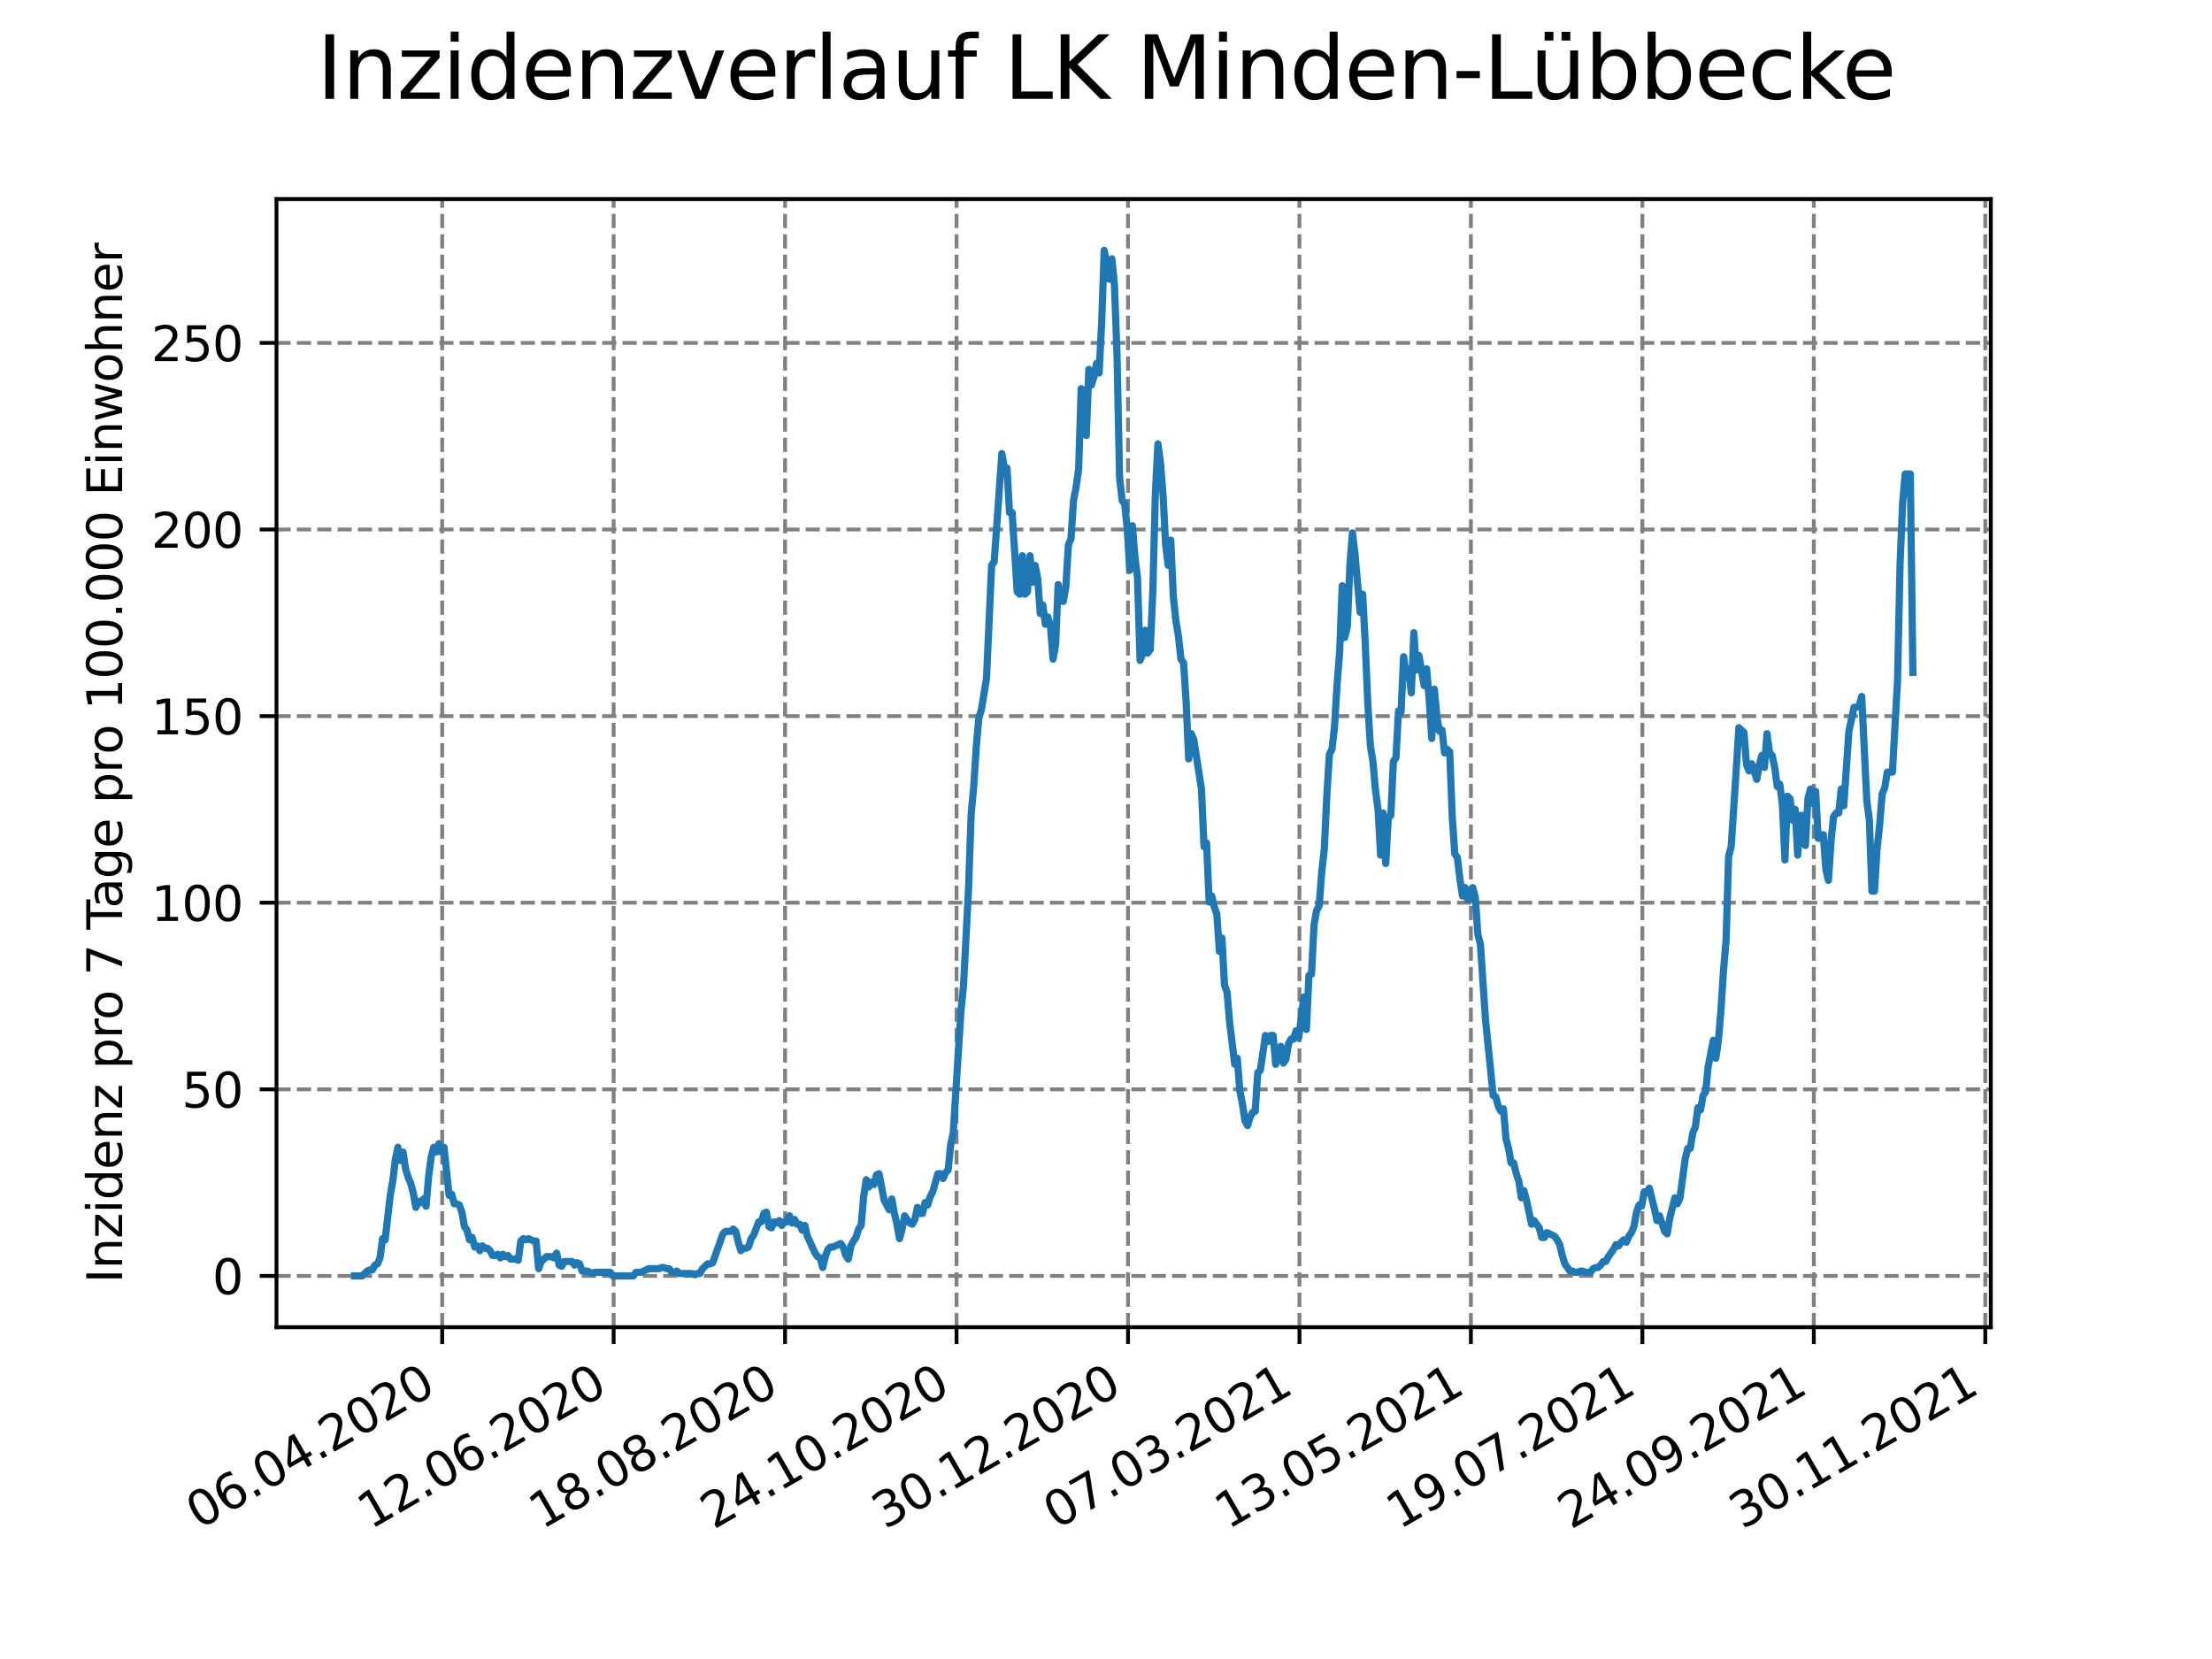 <?xml version="1.0" encoding="utf-8" standalone="no"?>
<!DOCTYPE svg PUBLIC "-//W3C//DTD SVG 1.1//EN"
  "http://www.w3.org/Graphics/SVG/1.1/DTD/svg11.dtd">
<svg height="345.6pt" version="1.1" viewBox="0 0 460.8 345.6" width="460.8pt" xmlns="http://www.w3.org/2000/svg" xmlns:xlink="http://www.w3.org/1999/xlink">
 <defs>
  <style type="text/css">*{stroke-linecap:butt;stroke-linejoin:round;}</style>
 </defs>
 <g id="figure_1">
  <g id="patch_1">
   <path d="M 0 345.6 
L 460.8 345.6 
L 460.8 0 
L 0 0 
z
" style="fill:#ffffff;"/>
  </g>
  <g id="axes_1">
   <g id="patch_2">
    <path d="M 57.6 276.48 
L 414.72 276.48 
L 414.72 41.472 
L 57.6 41.472 
z
" style="fill:#ffffff;"/>
   </g>
   <g id="matplotlib.axis_1">
    <g id="xtick_1">
     <g id="line2d_1">
      <path clip-path="url(#pca4e5ee055)" d="M 92.113 276.48 
L 92.113 41.472 
" style="fill:none;stroke:#808080;stroke-dasharray:2.96,1.28;stroke-dashoffset:0;stroke-width:0.8;"/>
     </g>
     <g id="line2d_2">
      <defs>
       <path d="M 0 0 
L 0 3.5 
" id="m2a8ed4b1fe" style="stroke:#000000;stroke-width:0.8;"/>
      </defs>
      <g>
       <use style="stroke:#000000;stroke-width:0.8;" x="92.113" xlink:href="#m2a8ed4b1fe" y="276.48"/>
      </g>
     </g>
     <g id="text_1">
      <!-- 06.04.2020 -->
      <g transform="translate(41.488 318.689)rotate(-30)scale(0.1 -0.1)">
       <defs>
        <path d="M 2034 4250 
Q 1547 4250 1301 3770 
Q 1056 3291 1056 2328 
Q 1056 1369 1301 889 
Q 1547 409 2034 409 
Q 2525 409 2770 889 
Q 3016 1369 3016 2328 
Q 3016 3291 2770 3770 
Q 2525 4250 2034 4250 
z
M 2034 4750 
Q 2819 4750 3233 4129 
Q 3647 3509 3647 2328 
Q 3647 1150 3233 529 
Q 2819 -91 2034 -91 
Q 1250 -91 836 529 
Q 422 1150 422 2328 
Q 422 3509 836 4129 
Q 1250 4750 2034 4750 
z
" id="DejaVuSans-30" transform="scale(0.016)"/>
        <path d="M 2113 2584 
Q 1688 2584 1439 2293 
Q 1191 2003 1191 1497 
Q 1191 994 1439 701 
Q 1688 409 2113 409 
Q 2538 409 2786 701 
Q 3034 994 3034 1497 
Q 3034 2003 2786 2293 
Q 2538 2584 2113 2584 
z
M 3366 4563 
L 3366 3988 
Q 3128 4100 2886 4159 
Q 2644 4219 2406 4219 
Q 1781 4219 1451 3797 
Q 1122 3375 1075 2522 
Q 1259 2794 1537 2939 
Q 1816 3084 2150 3084 
Q 2853 3084 3261 2657 
Q 3669 2231 3669 1497 
Q 3669 778 3244 343 
Q 2819 -91 2113 -91 
Q 1303 -91 875 529 
Q 447 1150 447 2328 
Q 447 3434 972 4092 
Q 1497 4750 2381 4750 
Q 2619 4750 2861 4703 
Q 3103 4656 3366 4563 
z
" id="DejaVuSans-36" transform="scale(0.016)"/>
        <path d="M 684 794 
L 1344 794 
L 1344 0 
L 684 0 
L 684 794 
z
" id="DejaVuSans-2e" transform="scale(0.016)"/>
        <path d="M 2419 4116 
L 825 1625 
L 2419 1625 
L 2419 4116 
z
M 2253 4666 
L 3047 4666 
L 3047 1625 
L 3713 1625 
L 3713 1100 
L 3047 1100 
L 3047 0 
L 2419 0 
L 2419 1100 
L 313 1100 
L 313 1709 
L 2253 4666 
z
" id="DejaVuSans-34" transform="scale(0.016)"/>
        <path d="M 1228 531 
L 3431 531 
L 3431 0 
L 469 0 
L 469 531 
Q 828 903 1448 1529 
Q 2069 2156 2228 2338 
Q 2531 2678 2651 2914 
Q 2772 3150 2772 3378 
Q 2772 3750 2511 3984 
Q 2250 4219 1831 4219 
Q 1534 4219 1204 4116 
Q 875 4013 500 3803 
L 500 4441 
Q 881 4594 1212 4672 
Q 1544 4750 1819 4750 
Q 2544 4750 2975 4387 
Q 3406 4025 3406 3419 
Q 3406 3131 3298 2873 
Q 3191 2616 2906 2266 
Q 2828 2175 2409 1742 
Q 1991 1309 1228 531 
z
" id="DejaVuSans-32" transform="scale(0.016)"/>
       </defs>
       <use xlink:href="#DejaVuSans-30"/>
       <use x="63.623" xlink:href="#DejaVuSans-36"/>
       <use x="127.246" xlink:href="#DejaVuSans-2e"/>
       <use x="159.033" xlink:href="#DejaVuSans-30"/>
       <use x="222.656" xlink:href="#DejaVuSans-34"/>
       <use x="286.279" xlink:href="#DejaVuSans-2e"/>
       <use x="318.066" xlink:href="#DejaVuSans-32"/>
       <use x="381.689" xlink:href="#DejaVuSans-30"/>
       <use x="445.312" xlink:href="#DejaVuSans-32"/>
       <use x="508.936" xlink:href="#DejaVuSans-30"/>
      </g>
     </g>
    </g>
    <g id="xtick_2">
     <g id="line2d_3">
      <path clip-path="url(#pca4e5ee055)" d="M 127.831 276.48 
L 127.831 41.472 
" style="fill:none;stroke:#808080;stroke-dasharray:2.96,1.28;stroke-dashoffset:0;stroke-width:0.8;"/>
     </g>
     <g id="line2d_4">
      <g>
       <use style="stroke:#000000;stroke-width:0.8;" x="127.831" xlink:href="#m2a8ed4b1fe" y="276.48"/>
      </g>
     </g>
     <g id="text_2">
      <!-- 12.06.2020 -->
      <g transform="translate(77.206 318.689)rotate(-30)scale(0.1 -0.1)">
       <defs>
        <path d="M 794 531 
L 1825 531 
L 1825 4091 
L 703 3866 
L 703 4441 
L 1819 4666 
L 2450 4666 
L 2450 531 
L 3481 531 
L 3481 0 
L 794 0 
L 794 531 
z
" id="DejaVuSans-31" transform="scale(0.016)"/>
       </defs>
       <use xlink:href="#DejaVuSans-31"/>
       <use x="63.623" xlink:href="#DejaVuSans-32"/>
       <use x="127.246" xlink:href="#DejaVuSans-2e"/>
       <use x="159.033" xlink:href="#DejaVuSans-30"/>
       <use x="222.656" xlink:href="#DejaVuSans-36"/>
       <use x="286.279" xlink:href="#DejaVuSans-2e"/>
       <use x="318.066" xlink:href="#DejaVuSans-32"/>
       <use x="381.689" xlink:href="#DejaVuSans-30"/>
       <use x="445.312" xlink:href="#DejaVuSans-32"/>
       <use x="508.936" xlink:href="#DejaVuSans-30"/>
      </g>
     </g>
    </g>
    <g id="xtick_3">
     <g id="line2d_5">
      <path clip-path="url(#pca4e5ee055)" d="M 163.548 276.48 
L 163.548 41.472 
" style="fill:none;stroke:#808080;stroke-dasharray:2.96,1.28;stroke-dashoffset:0;stroke-width:0.8;"/>
     </g>
     <g id="line2d_6">
      <g>
       <use style="stroke:#000000;stroke-width:0.8;" x="163.548" xlink:href="#m2a8ed4b1fe" y="276.48"/>
      </g>
     </g>
     <g id="text_3">
      <!-- 18.08.2020 -->
      <g transform="translate(112.923 318.689)rotate(-30)scale(0.1 -0.1)">
       <defs>
        <path d="M 2034 2216 
Q 1584 2216 1326 1975 
Q 1069 1734 1069 1313 
Q 1069 891 1326 650 
Q 1584 409 2034 409 
Q 2484 409 2743 651 
Q 3003 894 3003 1313 
Q 3003 1734 2745 1975 
Q 2488 2216 2034 2216 
z
M 1403 2484 
Q 997 2584 770 2862 
Q 544 3141 544 3541 
Q 544 4100 942 4425 
Q 1341 4750 2034 4750 
Q 2731 4750 3128 4425 
Q 3525 4100 3525 3541 
Q 3525 3141 3298 2862 
Q 3072 2584 2669 2484 
Q 3125 2378 3379 2068 
Q 3634 1759 3634 1313 
Q 3634 634 3220 271 
Q 2806 -91 2034 -91 
Q 1263 -91 848 271 
Q 434 634 434 1313 
Q 434 1759 690 2068 
Q 947 2378 1403 2484 
z
M 1172 3481 
Q 1172 3119 1398 2916 
Q 1625 2713 2034 2713 
Q 2441 2713 2670 2916 
Q 2900 3119 2900 3481 
Q 2900 3844 2670 4047 
Q 2441 4250 2034 4250 
Q 1625 4250 1398 4047 
Q 1172 3844 1172 3481 
z
" id="DejaVuSans-38" transform="scale(0.016)"/>
       </defs>
       <use xlink:href="#DejaVuSans-31"/>
       <use x="63.623" xlink:href="#DejaVuSans-38"/>
       <use x="127.246" xlink:href="#DejaVuSans-2e"/>
       <use x="159.033" xlink:href="#DejaVuSans-30"/>
       <use x="222.656" xlink:href="#DejaVuSans-38"/>
       <use x="286.279" xlink:href="#DejaVuSans-2e"/>
       <use x="318.066" xlink:href="#DejaVuSans-32"/>
       <use x="381.689" xlink:href="#DejaVuSans-30"/>
       <use x="445.312" xlink:href="#DejaVuSans-32"/>
       <use x="508.936" xlink:href="#DejaVuSans-30"/>
      </g>
     </g>
    </g>
    <g id="xtick_4">
     <g id="line2d_7">
      <path clip-path="url(#pca4e5ee055)" d="M 199.265 276.48 
L 199.265 41.472 
" style="fill:none;stroke:#808080;stroke-dasharray:2.96,1.28;stroke-dashoffset:0;stroke-width:0.8;"/>
     </g>
     <g id="line2d_8">
      <g>
       <use style="stroke:#000000;stroke-width:0.8;" x="199.265" xlink:href="#m2a8ed4b1fe" y="276.48"/>
      </g>
     </g>
     <g id="text_4">
      <!-- 24.10.2020 -->
      <g transform="translate(148.64 318.689)rotate(-30)scale(0.1 -0.1)">
       <use xlink:href="#DejaVuSans-32"/>
       <use x="63.623" xlink:href="#DejaVuSans-34"/>
       <use x="127.246" xlink:href="#DejaVuSans-2e"/>
       <use x="159.033" xlink:href="#DejaVuSans-31"/>
       <use x="222.656" xlink:href="#DejaVuSans-30"/>
       <use x="286.279" xlink:href="#DejaVuSans-2e"/>
       <use x="318.066" xlink:href="#DejaVuSans-32"/>
       <use x="381.689" xlink:href="#DejaVuSans-30"/>
       <use x="445.312" xlink:href="#DejaVuSans-32"/>
       <use x="508.936" xlink:href="#DejaVuSans-30"/>
      </g>
     </g>
    </g>
    <g id="xtick_5">
     <g id="line2d_9">
      <path clip-path="url(#pca4e5ee055)" d="M 234.983 276.48 
L 234.983 41.472 
" style="fill:none;stroke:#808080;stroke-dasharray:2.96,1.28;stroke-dashoffset:0;stroke-width:0.8;"/>
     </g>
     <g id="line2d_10">
      <g>
       <use style="stroke:#000000;stroke-width:0.8;" x="234.983" xlink:href="#m2a8ed4b1fe" y="276.48"/>
      </g>
     </g>
     <g id="text_5">
      <!-- 30.12.2020 -->
      <g transform="translate(184.358 318.689)rotate(-30)scale(0.1 -0.1)">
       <defs>
        <path d="M 2597 2516 
Q 3050 2419 3304 2112 
Q 3559 1806 3559 1356 
Q 3559 666 3084 287 
Q 2609 -91 1734 -91 
Q 1441 -91 1130 -33 
Q 819 25 488 141 
L 488 750 
Q 750 597 1062 519 
Q 1375 441 1716 441 
Q 2309 441 2620 675 
Q 2931 909 2931 1356 
Q 2931 1769 2642 2001 
Q 2353 2234 1838 2234 
L 1294 2234 
L 1294 2753 
L 1863 2753 
Q 2328 2753 2575 2939 
Q 2822 3125 2822 3475 
Q 2822 3834 2567 4026 
Q 2313 4219 1838 4219 
Q 1578 4219 1281 4162 
Q 984 4106 628 3988 
L 628 4550 
Q 988 4650 1302 4700 
Q 1616 4750 1894 4750 
Q 2613 4750 3031 4423 
Q 3450 4097 3450 3541 
Q 3450 3153 3228 2886 
Q 3006 2619 2597 2516 
z
" id="DejaVuSans-33" transform="scale(0.016)"/>
       </defs>
       <use xlink:href="#DejaVuSans-33"/>
       <use x="63.623" xlink:href="#DejaVuSans-30"/>
       <use x="127.246" xlink:href="#DejaVuSans-2e"/>
       <use x="159.033" xlink:href="#DejaVuSans-31"/>
       <use x="222.656" xlink:href="#DejaVuSans-32"/>
       <use x="286.279" xlink:href="#DejaVuSans-2e"/>
       <use x="318.066" xlink:href="#DejaVuSans-32"/>
       <use x="381.689" xlink:href="#DejaVuSans-30"/>
       <use x="445.312" xlink:href="#DejaVuSans-32"/>
       <use x="508.936" xlink:href="#DejaVuSans-30"/>
      </g>
     </g>
    </g>
    <g id="xtick_6">
     <g id="line2d_11">
      <path clip-path="url(#pca4e5ee055)" d="M 270.7 276.48 
L 270.7 41.472 
" style="fill:none;stroke:#808080;stroke-dasharray:2.96,1.28;stroke-dashoffset:0;stroke-width:0.8;"/>
     </g>
     <g id="line2d_12">
      <g>
       <use style="stroke:#000000;stroke-width:0.8;" x="270.7" xlink:href="#m2a8ed4b1fe" y="276.48"/>
      </g>
     </g>
     <g id="text_6">
      <!-- 07.03.2021 -->
      <g transform="translate(220.075 318.689)rotate(-30)scale(0.1 -0.1)">
       <defs>
        <path d="M 525 4666 
L 3525 4666 
L 3525 4397 
L 1831 0 
L 1172 0 
L 2766 4134 
L 525 4134 
L 525 4666 
z
" id="DejaVuSans-37" transform="scale(0.016)"/>
       </defs>
       <use xlink:href="#DejaVuSans-30"/>
       <use x="63.623" xlink:href="#DejaVuSans-37"/>
       <use x="127.246" xlink:href="#DejaVuSans-2e"/>
       <use x="159.033" xlink:href="#DejaVuSans-30"/>
       <use x="222.656" xlink:href="#DejaVuSans-33"/>
       <use x="286.279" xlink:href="#DejaVuSans-2e"/>
       <use x="318.066" xlink:href="#DejaVuSans-32"/>
       <use x="381.689" xlink:href="#DejaVuSans-30"/>
       <use x="445.312" xlink:href="#DejaVuSans-32"/>
       <use x="508.936" xlink:href="#DejaVuSans-31"/>
      </g>
     </g>
    </g>
    <g id="xtick_7">
     <g id="line2d_13">
      <path clip-path="url(#pca4e5ee055)" d="M 306.417 276.48 
L 306.417 41.472 
" style="fill:none;stroke:#808080;stroke-dasharray:2.96,1.28;stroke-dashoffset:0;stroke-width:0.8;"/>
     </g>
     <g id="line2d_14">
      <g>
       <use style="stroke:#000000;stroke-width:0.8;" x="306.417" xlink:href="#m2a8ed4b1fe" y="276.48"/>
      </g>
     </g>
     <g id="text_7">
      <!-- 13.05.2021 -->
      <g transform="translate(255.792 318.689)rotate(-30)scale(0.1 -0.1)">
       <defs>
        <path d="M 691 4666 
L 3169 4666 
L 3169 4134 
L 1269 4134 
L 1269 2991 
Q 1406 3038 1543 3061 
Q 1681 3084 1819 3084 
Q 2600 3084 3056 2656 
Q 3513 2228 3513 1497 
Q 3513 744 3044 326 
Q 2575 -91 1722 -91 
Q 1428 -91 1123 -41 
Q 819 9 494 109 
L 494 744 
Q 775 591 1075 516 
Q 1375 441 1709 441 
Q 2250 441 2565 725 
Q 2881 1009 2881 1497 
Q 2881 1984 2565 2268 
Q 2250 2553 1709 2553 
Q 1456 2553 1204 2497 
Q 953 2441 691 2322 
L 691 4666 
z
" id="DejaVuSans-35" transform="scale(0.016)"/>
       </defs>
       <use xlink:href="#DejaVuSans-31"/>
       <use x="63.623" xlink:href="#DejaVuSans-33"/>
       <use x="127.246" xlink:href="#DejaVuSans-2e"/>
       <use x="159.033" xlink:href="#DejaVuSans-30"/>
       <use x="222.656" xlink:href="#DejaVuSans-35"/>
       <use x="286.279" xlink:href="#DejaVuSans-2e"/>
       <use x="318.066" xlink:href="#DejaVuSans-32"/>
       <use x="381.689" xlink:href="#DejaVuSans-30"/>
       <use x="445.312" xlink:href="#DejaVuSans-32"/>
       <use x="508.936" xlink:href="#DejaVuSans-31"/>
      </g>
     </g>
    </g>
    <g id="xtick_8">
     <g id="line2d_15">
      <path clip-path="url(#pca4e5ee055)" d="M 342.135 276.48 
L 342.135 41.472 
" style="fill:none;stroke:#808080;stroke-dasharray:2.96,1.28;stroke-dashoffset:0;stroke-width:0.8;"/>
     </g>
     <g id="line2d_16">
      <g>
       <use style="stroke:#000000;stroke-width:0.8;" x="342.135" xlink:href="#m2a8ed4b1fe" y="276.48"/>
      </g>
     </g>
     <g id="text_8">
      <!-- 19.07.2021 -->
      <g transform="translate(291.51 318.689)rotate(-30)scale(0.1 -0.1)">
       <defs>
        <path d="M 703 97 
L 703 672 
Q 941 559 1184 500 
Q 1428 441 1663 441 
Q 2288 441 2617 861 
Q 2947 1281 2994 2138 
Q 2813 1869 2534 1725 
Q 2256 1581 1919 1581 
Q 1219 1581 811 2004 
Q 403 2428 403 3163 
Q 403 3881 828 4315 
Q 1253 4750 1959 4750 
Q 2769 4750 3195 4129 
Q 3622 3509 3622 2328 
Q 3622 1225 3098 567 
Q 2575 -91 1691 -91 
Q 1453 -91 1209 -44 
Q 966 3 703 97 
z
M 1959 2075 
Q 2384 2075 2632 2365 
Q 2881 2656 2881 3163 
Q 2881 3666 2632 3958 
Q 2384 4250 1959 4250 
Q 1534 4250 1286 3958 
Q 1038 3666 1038 3163 
Q 1038 2656 1286 2365 
Q 1534 2075 1959 2075 
z
" id="DejaVuSans-39" transform="scale(0.016)"/>
       </defs>
       <use xlink:href="#DejaVuSans-31"/>
       <use x="63.623" xlink:href="#DejaVuSans-39"/>
       <use x="127.246" xlink:href="#DejaVuSans-2e"/>
       <use x="159.033" xlink:href="#DejaVuSans-30"/>
       <use x="222.656" xlink:href="#DejaVuSans-37"/>
       <use x="286.279" xlink:href="#DejaVuSans-2e"/>
       <use x="318.066" xlink:href="#DejaVuSans-32"/>
       <use x="381.689" xlink:href="#DejaVuSans-30"/>
       <use x="445.312" xlink:href="#DejaVuSans-32"/>
       <use x="508.936" xlink:href="#DejaVuSans-31"/>
      </g>
     </g>
    </g>
    <g id="xtick_9">
     <g id="line2d_17">
      <path clip-path="url(#pca4e5ee055)" d="M 377.852 276.48 
L 377.852 41.472 
" style="fill:none;stroke:#808080;stroke-dasharray:2.96,1.28;stroke-dashoffset:0;stroke-width:0.8;"/>
     </g>
     <g id="line2d_18">
      <g>
       <use style="stroke:#000000;stroke-width:0.8;" x="377.852" xlink:href="#m2a8ed4b1fe" y="276.48"/>
      </g>
     </g>
     <g id="text_9">
      <!-- 24.09.2021 -->
      <g transform="translate(327.227 318.689)rotate(-30)scale(0.1 -0.1)">
       <use xlink:href="#DejaVuSans-32"/>
       <use x="63.623" xlink:href="#DejaVuSans-34"/>
       <use x="127.246" xlink:href="#DejaVuSans-2e"/>
       <use x="159.033" xlink:href="#DejaVuSans-30"/>
       <use x="222.656" xlink:href="#DejaVuSans-39"/>
       <use x="286.279" xlink:href="#DejaVuSans-2e"/>
       <use x="318.066" xlink:href="#DejaVuSans-32"/>
       <use x="381.689" xlink:href="#DejaVuSans-30"/>
       <use x="445.312" xlink:href="#DejaVuSans-32"/>
       <use x="508.936" xlink:href="#DejaVuSans-31"/>
      </g>
     </g>
    </g>
    <g id="xtick_10">
     <g id="line2d_19">
      <path clip-path="url(#pca4e5ee055)" d="M 413.569 276.48 
L 413.569 41.472 
" style="fill:none;stroke:#808080;stroke-dasharray:2.96,1.28;stroke-dashoffset:0;stroke-width:0.8;"/>
     </g>
     <g id="line2d_20">
      <g>
       <use style="stroke:#000000;stroke-width:0.8;" x="413.569" xlink:href="#m2a8ed4b1fe" y="276.48"/>
      </g>
     </g>
     <g id="text_10">
      <!-- 30.11.2021 -->
      <g transform="translate(362.944 318.689)rotate(-30)scale(0.1 -0.1)">
       <use xlink:href="#DejaVuSans-33"/>
       <use x="63.623" xlink:href="#DejaVuSans-30"/>
       <use x="127.246" xlink:href="#DejaVuSans-2e"/>
       <use x="159.033" xlink:href="#DejaVuSans-31"/>
       <use x="222.656" xlink:href="#DejaVuSans-31"/>
       <use x="286.279" xlink:href="#DejaVuSans-2e"/>
       <use x="318.066" xlink:href="#DejaVuSans-32"/>
       <use x="381.689" xlink:href="#DejaVuSans-30"/>
       <use x="445.312" xlink:href="#DejaVuSans-32"/>
       <use x="508.936" xlink:href="#DejaVuSans-31"/>
      </g>
     </g>
    </g>
   </g>
   <g id="matplotlib.axis_2">
    <g id="ytick_1">
     <g id="line2d_21">
      <path clip-path="url(#pca4e5ee055)" d="M 57.6 265.798 
L 414.72 265.798 
" style="fill:none;stroke:#808080;stroke-dasharray:2.96,1.28;stroke-dashoffset:0;stroke-width:0.8;"/>
     </g>
     <g id="line2d_22">
      <defs>
       <path d="M 0 0 
L -3.5 0 
" id="m16ac1852b6" style="stroke:#000000;stroke-width:0.8;"/>
      </defs>
      <g>
       <use style="stroke:#000000;stroke-width:0.8;" x="57.6" xlink:href="#m16ac1852b6" y="265.798"/>
      </g>
     </g>
     <g id="text_11">
      <!-- 0 -->
      <g transform="translate(44.237 269.597)scale(0.1 -0.1)">
       <use xlink:href="#DejaVuSans-30"/>
      </g>
     </g>
    </g>
    <g id="ytick_2">
     <g id="line2d_23">
      <path clip-path="url(#pca4e5ee055)" d="M 57.6 226.925 
L 414.72 226.925 
" style="fill:none;stroke:#808080;stroke-dasharray:2.96,1.28;stroke-dashoffset:0;stroke-width:0.8;"/>
     </g>
     <g id="line2d_24">
      <g>
       <use style="stroke:#000000;stroke-width:0.8;" x="57.6" xlink:href="#m16ac1852b6" y="226.925"/>
      </g>
     </g>
     <g id="text_12">
      <!-- 50 -->
      <g transform="translate(37.875 230.724)scale(0.1 -0.1)">
       <use xlink:href="#DejaVuSans-35"/>
       <use x="63.623" xlink:href="#DejaVuSans-30"/>
      </g>
     </g>
    </g>
    <g id="ytick_3">
     <g id="line2d_25">
      <path clip-path="url(#pca4e5ee055)" d="M 57.6 188.052 
L 414.72 188.052 
" style="fill:none;stroke:#808080;stroke-dasharray:2.96,1.28;stroke-dashoffset:0;stroke-width:0.8;"/>
     </g>
     <g id="line2d_26">
      <g>
       <use style="stroke:#000000;stroke-width:0.8;" x="57.6" xlink:href="#m16ac1852b6" y="188.052"/>
      </g>
     </g>
     <g id="text_13">
      <!-- 100 -->
      <g transform="translate(31.512 191.852)scale(0.1 -0.1)">
       <use xlink:href="#DejaVuSans-31"/>
       <use x="63.623" xlink:href="#DejaVuSans-30"/>
       <use x="127.246" xlink:href="#DejaVuSans-30"/>
      </g>
     </g>
    </g>
    <g id="ytick_4">
     <g id="line2d_27">
      <path clip-path="url(#pca4e5ee055)" d="M 57.6 149.18 
L 414.72 149.18 
" style="fill:none;stroke:#808080;stroke-dasharray:2.96,1.28;stroke-dashoffset:0;stroke-width:0.8;"/>
     </g>
     <g id="line2d_28">
      <g>
       <use style="stroke:#000000;stroke-width:0.8;" x="57.6" xlink:href="#m16ac1852b6" y="149.18"/>
      </g>
     </g>
     <g id="text_14">
      <!-- 150 -->
      <g transform="translate(31.512 152.979)scale(0.1 -0.1)">
       <use xlink:href="#DejaVuSans-31"/>
       <use x="63.623" xlink:href="#DejaVuSans-35"/>
       <use x="127.246" xlink:href="#DejaVuSans-30"/>
      </g>
     </g>
    </g>
    <g id="ytick_5">
     <g id="line2d_29">
      <path clip-path="url(#pca4e5ee055)" d="M 57.6 110.307 
L 414.72 110.307 
" style="fill:none;stroke:#808080;stroke-dasharray:2.96,1.28;stroke-dashoffset:0;stroke-width:0.8;"/>
     </g>
     <g id="line2d_30">
      <g>
       <use style="stroke:#000000;stroke-width:0.8;" x="57.6" xlink:href="#m16ac1852b6" y="110.307"/>
      </g>
     </g>
     <g id="text_15">
      <!-- 200 -->
      <g transform="translate(31.512 114.106)scale(0.1 -0.1)">
       <use xlink:href="#DejaVuSans-32"/>
       <use x="63.623" xlink:href="#DejaVuSans-30"/>
       <use x="127.246" xlink:href="#DejaVuSans-30"/>
      </g>
     </g>
    </g>
    <g id="ytick_6">
     <g id="line2d_31">
      <path clip-path="url(#pca4e5ee055)" d="M 57.6 71.434 
L 414.72 71.434 
" style="fill:none;stroke:#808080;stroke-dasharray:2.96,1.28;stroke-dashoffset:0;stroke-width:0.8;"/>
     </g>
     <g id="line2d_32">
      <g>
       <use style="stroke:#000000;stroke-width:0.8;" x="57.6" xlink:href="#m16ac1852b6" y="71.434"/>
      </g>
     </g>
     <g id="text_16">
      <!-- 250 -->
      <g transform="translate(31.512 75.233)scale(0.1 -0.1)">
       <use xlink:href="#DejaVuSans-32"/>
       <use x="63.623" xlink:href="#DejaVuSans-35"/>
       <use x="127.246" xlink:href="#DejaVuSans-30"/>
      </g>
     </g>
    </g>
    <g id="text_17">
     <!-- Inzidenz pro 7 Tage pro 100.000 Einwohner -->
     <g transform="translate(25.433 267.301)rotate(-90)scale(0.1 -0.1)">
      <defs>
       <path d="M 628 4666 
L 1259 4666 
L 1259 0 
L 628 0 
L 628 4666 
z
" id="DejaVuSans-49" transform="scale(0.016)"/>
       <path d="M 3513 2113 
L 3513 0 
L 2938 0 
L 2938 2094 
Q 2938 2591 2744 2837 
Q 2550 3084 2163 3084 
Q 1697 3084 1428 2787 
Q 1159 2491 1159 1978 
L 1159 0 
L 581 0 
L 581 3500 
L 1159 3500 
L 1159 2956 
Q 1366 3272 1645 3428 
Q 1925 3584 2291 3584 
Q 2894 3584 3203 3211 
Q 3513 2838 3513 2113 
z
" id="DejaVuSans-6e" transform="scale(0.016)"/>
       <path d="M 353 3500 
L 3084 3500 
L 3084 2975 
L 922 459 
L 3084 459 
L 3084 0 
L 275 0 
L 275 525 
L 2438 3041 
L 353 3041 
L 353 3500 
z
" id="DejaVuSans-7a" transform="scale(0.016)"/>
       <path d="M 603 3500 
L 1178 3500 
L 1178 0 
L 603 0 
L 603 3500 
z
M 603 4863 
L 1178 4863 
L 1178 4134 
L 603 4134 
L 603 4863 
z
" id="DejaVuSans-69" transform="scale(0.016)"/>
       <path d="M 2906 2969 
L 2906 4863 
L 3481 4863 
L 3481 0 
L 2906 0 
L 2906 525 
Q 2725 213 2448 61 
Q 2172 -91 1784 -91 
Q 1150 -91 751 415 
Q 353 922 353 1747 
Q 353 2572 751 3078 
Q 1150 3584 1784 3584 
Q 2172 3584 2448 3432 
Q 2725 3281 2906 2969 
z
M 947 1747 
Q 947 1113 1208 752 
Q 1469 391 1925 391 
Q 2381 391 2643 752 
Q 2906 1113 2906 1747 
Q 2906 2381 2643 2742 
Q 2381 3103 1925 3103 
Q 1469 3103 1208 2742 
Q 947 2381 947 1747 
z
" id="DejaVuSans-64" transform="scale(0.016)"/>
       <path d="M 3597 1894 
L 3597 1613 
L 953 1613 
Q 991 1019 1311 708 
Q 1631 397 2203 397 
Q 2534 397 2845 478 
Q 3156 559 3463 722 
L 3463 178 
Q 3153 47 2828 -22 
Q 2503 -91 2169 -91 
Q 1331 -91 842 396 
Q 353 884 353 1716 
Q 353 2575 817 3079 
Q 1281 3584 2069 3584 
Q 2775 3584 3186 3129 
Q 3597 2675 3597 1894 
z
M 3022 2063 
Q 3016 2534 2758 2815 
Q 2500 3097 2075 3097 
Q 1594 3097 1305 2825 
Q 1016 2553 972 2059 
L 3022 2063 
z
" id="DejaVuSans-65" transform="scale(0.016)"/>
       <path id="DejaVuSans-20" transform="scale(0.016)"/>
       <path d="M 1159 525 
L 1159 -1331 
L 581 -1331 
L 581 3500 
L 1159 3500 
L 1159 2969 
Q 1341 3281 1617 3432 
Q 1894 3584 2278 3584 
Q 2916 3584 3314 3078 
Q 3713 2572 3713 1747 
Q 3713 922 3314 415 
Q 2916 -91 2278 -91 
Q 1894 -91 1617 61 
Q 1341 213 1159 525 
z
M 3116 1747 
Q 3116 2381 2855 2742 
Q 2594 3103 2138 3103 
Q 1681 3103 1420 2742 
Q 1159 2381 1159 1747 
Q 1159 1113 1420 752 
Q 1681 391 2138 391 
Q 2594 391 2855 752 
Q 3116 1113 3116 1747 
z
" id="DejaVuSans-70" transform="scale(0.016)"/>
       <path d="M 2631 2963 
Q 2534 3019 2420 3045 
Q 2306 3072 2169 3072 
Q 1681 3072 1420 2755 
Q 1159 2438 1159 1844 
L 1159 0 
L 581 0 
L 581 3500 
L 1159 3500 
L 1159 2956 
Q 1341 3275 1631 3429 
Q 1922 3584 2338 3584 
Q 2397 3584 2469 3576 
Q 2541 3569 2628 3553 
L 2631 2963 
z
" id="DejaVuSans-72" transform="scale(0.016)"/>
       <path d="M 1959 3097 
Q 1497 3097 1228 2736 
Q 959 2375 959 1747 
Q 959 1119 1226 758 
Q 1494 397 1959 397 
Q 2419 397 2687 759 
Q 2956 1122 2956 1747 
Q 2956 2369 2687 2733 
Q 2419 3097 1959 3097 
z
M 1959 3584 
Q 2709 3584 3137 3096 
Q 3566 2609 3566 1747 
Q 3566 888 3137 398 
Q 2709 -91 1959 -91 
Q 1206 -91 779 398 
Q 353 888 353 1747 
Q 353 2609 779 3096 
Q 1206 3584 1959 3584 
z
" id="DejaVuSans-6f" transform="scale(0.016)"/>
       <path d="M -19 4666 
L 3928 4666 
L 3928 4134 
L 2272 4134 
L 2272 0 
L 1638 0 
L 1638 4134 
L -19 4134 
L -19 4666 
z
" id="DejaVuSans-54" transform="scale(0.016)"/>
       <path d="M 2194 1759 
Q 1497 1759 1228 1600 
Q 959 1441 959 1056 
Q 959 750 1161 570 
Q 1363 391 1709 391 
Q 2188 391 2477 730 
Q 2766 1069 2766 1631 
L 2766 1759 
L 2194 1759 
z
M 3341 1997 
L 3341 0 
L 2766 0 
L 2766 531 
Q 2569 213 2275 61 
Q 1981 -91 1556 -91 
Q 1019 -91 701 211 
Q 384 513 384 1019 
Q 384 1609 779 1909 
Q 1175 2209 1959 2209 
L 2766 2209 
L 2766 2266 
Q 2766 2663 2505 2880 
Q 2244 3097 1772 3097 
Q 1472 3097 1187 3025 
Q 903 2953 641 2809 
L 641 3341 
Q 956 3463 1253 3523 
Q 1550 3584 1831 3584 
Q 2591 3584 2966 3190 
Q 3341 2797 3341 1997 
z
" id="DejaVuSans-61" transform="scale(0.016)"/>
       <path d="M 2906 1791 
Q 2906 2416 2648 2759 
Q 2391 3103 1925 3103 
Q 1463 3103 1205 2759 
Q 947 2416 947 1791 
Q 947 1169 1205 825 
Q 1463 481 1925 481 
Q 2391 481 2648 825 
Q 2906 1169 2906 1791 
z
M 3481 434 
Q 3481 -459 3084 -895 
Q 2688 -1331 1869 -1331 
Q 1566 -1331 1297 -1286 
Q 1028 -1241 775 -1147 
L 775 -588 
Q 1028 -725 1275 -790 
Q 1522 -856 1778 -856 
Q 2344 -856 2625 -561 
Q 2906 -266 2906 331 
L 2906 616 
Q 2728 306 2450 153 
Q 2172 0 1784 0 
Q 1141 0 747 490 
Q 353 981 353 1791 
Q 353 2603 747 3093 
Q 1141 3584 1784 3584 
Q 2172 3584 2450 3431 
Q 2728 3278 2906 2969 
L 2906 3500 
L 3481 3500 
L 3481 434 
z
" id="DejaVuSans-67" transform="scale(0.016)"/>
       <path d="M 628 4666 
L 3578 4666 
L 3578 4134 
L 1259 4134 
L 1259 2753 
L 3481 2753 
L 3481 2222 
L 1259 2222 
L 1259 531 
L 3634 531 
L 3634 0 
L 628 0 
L 628 4666 
z
" id="DejaVuSans-45" transform="scale(0.016)"/>
       <path d="M 269 3500 
L 844 3500 
L 1563 769 
L 2278 3500 
L 2956 3500 
L 3675 769 
L 4391 3500 
L 4966 3500 
L 4050 0 
L 3372 0 
L 2619 2869 
L 1863 0 
L 1184 0 
L 269 3500 
z
" id="DejaVuSans-77" transform="scale(0.016)"/>
       <path d="M 3513 2113 
L 3513 0 
L 2938 0 
L 2938 2094 
Q 2938 2591 2744 2837 
Q 2550 3084 2163 3084 
Q 1697 3084 1428 2787 
Q 1159 2491 1159 1978 
L 1159 0 
L 581 0 
L 581 4863 
L 1159 4863 
L 1159 2956 
Q 1366 3272 1645 3428 
Q 1925 3584 2291 3584 
Q 2894 3584 3203 3211 
Q 3513 2838 3513 2113 
z
" id="DejaVuSans-68" transform="scale(0.016)"/>
      </defs>
      <use xlink:href="#DejaVuSans-49"/>
      <use x="29.492" xlink:href="#DejaVuSans-6e"/>
      <use x="92.871" xlink:href="#DejaVuSans-7a"/>
      <use x="145.361" xlink:href="#DejaVuSans-69"/>
      <use x="173.145" xlink:href="#DejaVuSans-64"/>
      <use x="236.621" xlink:href="#DejaVuSans-65"/>
      <use x="298.145" xlink:href="#DejaVuSans-6e"/>
      <use x="361.523" xlink:href="#DejaVuSans-7a"/>
      <use x="414.014" xlink:href="#DejaVuSans-20"/>
      <use x="445.801" xlink:href="#DejaVuSans-70"/>
      <use x="509.277" xlink:href="#DejaVuSans-72"/>
      <use x="548.141" xlink:href="#DejaVuSans-6f"/>
      <use x="609.322" xlink:href="#DejaVuSans-20"/>
      <use x="641.109" xlink:href="#DejaVuSans-37"/>
      <use x="704.732" xlink:href="#DejaVuSans-20"/>
      <use x="736.52" xlink:href="#DejaVuSans-54"/>
      <use x="781.104" xlink:href="#DejaVuSans-61"/>
      <use x="842.383" xlink:href="#DejaVuSans-67"/>
      <use x="905.859" xlink:href="#DejaVuSans-65"/>
      <use x="967.383" xlink:href="#DejaVuSans-20"/>
      <use x="999.17" xlink:href="#DejaVuSans-70"/>
      <use x="1062.646" xlink:href="#DejaVuSans-72"/>
      <use x="1101.51" xlink:href="#DejaVuSans-6f"/>
      <use x="1162.691" xlink:href="#DejaVuSans-20"/>
      <use x="1194.479" xlink:href="#DejaVuSans-31"/>
      <use x="1258.102" xlink:href="#DejaVuSans-30"/>
      <use x="1321.725" xlink:href="#DejaVuSans-30"/>
      <use x="1385.348" xlink:href="#DejaVuSans-2e"/>
      <use x="1417.135" xlink:href="#DejaVuSans-30"/>
      <use x="1480.758" xlink:href="#DejaVuSans-30"/>
      <use x="1544.381" xlink:href="#DejaVuSans-30"/>
      <use x="1608.004" xlink:href="#DejaVuSans-20"/>
      <use x="1639.791" xlink:href="#DejaVuSans-45"/>
      <use x="1702.975" xlink:href="#DejaVuSans-69"/>
      <use x="1730.758" xlink:href="#DejaVuSans-6e"/>
      <use x="1794.137" xlink:href="#DejaVuSans-77"/>
      <use x="1875.924" xlink:href="#DejaVuSans-6f"/>
      <use x="1937.105" xlink:href="#DejaVuSans-68"/>
      <use x="2000.484" xlink:href="#DejaVuSans-6e"/>
      <use x="2063.863" xlink:href="#DejaVuSans-65"/>
      <use x="2125.387" xlink:href="#DejaVuSans-72"/>
     </g>
    </g>
   </g>
   <g id="line2d_33">
    <path clip-path="url(#pca4e5ee055)" d="M 73.833 265.798 
L 75.432 265.798 
L 76.498 264.796 
L 77.031 264.546 
L 77.564 264.546 
L 78.097 263.544 
L 78.631 263.293 
L 79.164 262.041 
L 79.697 258.034 
L 80.23 258.284 
L 81.296 249.017 
L 81.829 246.011 
L 82.362 241.503 
L 82.895 238.998 
L 83.428 241.754 
L 83.962 240 
L 84.495 243.507 
L 85.028 245.26 
L 85.561 246.512 
L 86.094 248.516 
L 86.627 251.522 
L 87.16 250.269 
L 87.693 250.52 
L 88.226 249.768 
L 88.759 251.271 
L 89.292 245.01 
L 89.826 241.002 
L 90.359 238.998 
L 90.892 240 
L 91.425 238.247 
L 91.958 240 
L 92.491 238.998 
L 93.557 249.017 
L 94.09 248.766 
L 94.623 250.77 
L 95.157 250.77 
L 95.69 251.021 
L 96.223 252.523 
L 96.756 255.529 
L 97.289 256.28 
L 97.822 258.284 
L 98.355 257.783 
L 98.888 259.787 
L 99.421 259.536 
L 99.954 260.538 
L 100.487 259.536 
L 101.021 260.037 
L 101.554 260.037 
L 102.087 260.538 
L 102.62 261.54 
L 103.153 261.54 
L 103.686 261.29 
L 104.219 262.041 
L 104.752 261.29 
L 105.285 261.79 
L 105.818 261.54 
L 106.351 262.291 
L 107.418 262.291 
L 107.951 262.542 
L 108.484 258.534 
L 109.017 258.034 
L 109.55 258.284 
L 110.083 258.034 
L 111.149 258.534 
L 111.682 258.534 
L 112.216 264.295 
L 112.749 262.792 
L 113.815 261.79 
L 114.881 261.79 
L 115.414 262.041 
L 115.947 261.039 
L 116.48 263.544 
L 117.013 263.794 
L 117.546 262.792 
L 119.146 262.792 
L 119.679 263.544 
L 120.212 263.043 
L 120.745 263.293 
L 121.278 264.796 
L 122.344 264.796 
L 123.411 265.297 
L 123.944 265.046 
L 127.142 265.046 
L 127.675 265.798 
L 131.94 265.798 
L 132.473 265.046 
L 133.539 265.046 
L 135.139 264.295 
L 137.271 264.295 
L 137.804 264.045 
L 138.337 264.045 
L 138.87 264.295 
L 139.403 264.295 
L 139.936 265.046 
L 140.47 265.046 
L 141.003 264.796 
L 141.536 265.297 
L 144.201 265.297 
L 144.734 265.547 
L 145.267 265.297 
L 145.8 265.297 
L 146.334 264.295 
L 147.4 263.293 
L 147.933 263.293 
L 148.466 263.043 
L 150.598 257.032 
L 151.131 256.531 
L 152.198 256.531 
L 152.731 256.03 
L 153.264 256.531 
L 153.797 258.785 
L 154.33 260.538 
L 154.863 260.037 
L 155.396 260.037 
L 155.929 259.787 
L 156.462 258.034 
L 156.995 257.282 
L 158.062 254.527 
L 158.595 254.527 
L 159.128 252.774 
L 159.661 252.523 
L 160.194 255.529 
L 160.727 255.779 
L 161.26 254.527 
L 161.793 254.778 
L 162.326 254.277 
L 162.86 255.278 
L 163.393 254.527 
L 163.926 254.527 
L 164.459 253.275 
L 164.992 254.778 
L 165.525 254.026 
L 166.058 255.028 
L 166.591 255.028 
L 167.124 256.28 
L 167.657 255.278 
L 168.19 257.533 
L 169.79 261.039 
L 170.323 261.79 
L 170.856 262.041 
L 171.389 264.045 
L 171.922 261.79 
L 172.455 260.288 
L 172.988 259.787 
L 173.521 259.787 
L 175.121 259.035 
L 175.654 259.787 
L 176.187 261.54 
L 176.72 262.291 
L 177.253 259.536 
L 177.786 258.534 
L 178.319 257.783 
L 178.852 256.03 
L 179.385 255.278 
L 179.919 249.267 
L 180.452 245.761 
L 180.985 247.264 
L 181.518 246.262 
L 182.051 246.763 
L 182.584 244.759 
L 183.117 244.509 
L 184.183 250.019 
L 185.249 252.022 
L 185.783 249.768 
L 186.316 252.774 
L 186.849 255.028 
L 187.382 258.034 
L 187.915 256.03 
L 188.448 253.275 
L 189.514 254.778 
L 190.047 255.028 
L 190.58 254.026 
L 191.114 251.522 
L 191.647 252.774 
L 192.18 252.774 
L 192.713 250.52 
L 193.246 251.021 
L 193.779 249.267 
L 194.312 248.266 
L 195.378 244.509 
L 195.911 244.509 
L 196.444 245.51 
L 196.978 244.258 
L 197.511 243.757 
L 198.044 238.498 
L 198.577 235.993 
L 200.176 210.696 
L 200.709 205.437 
L 201.775 184.899 
L 202.309 169.621 
L 202.842 163.86 
L 203.375 155.595 
L 203.908 149.584 
L 204.441 147.83 
L 205.507 141.318 
L 206.573 117.775 
L 207.106 117.024 
L 208.706 94.482 
L 209.239 97.488 
L 209.772 97.488 
L 210.305 106.755 
L 210.838 106.755 
L 211.904 123.285 
L 212.437 123.786 
L 212.97 115.771 
L 213.503 123.786 
L 214.037 123.285 
L 214.57 115.771 
L 215.103 121.282 
L 215.636 117.775 
L 216.169 120.53 
L 216.702 127.794 
L 217.235 126.04 
L 217.768 130.048 
L 218.301 128.545 
L 218.834 130.549 
L 219.368 137.311 
L 219.901 134.306 
L 220.434 121.782 
L 220.967 125.038 
L 221.5 125.289 
L 222.033 122.283 
L 222.566 113.517 
L 223.099 112.265 
L 223.632 104.25 
L 224.165 101.495 
L 224.698 97.738 
L 225.232 80.957 
L 225.765 87.72 
L 226.298 90.725 
L 226.831 76.95 
L 227.364 80.206 
L 227.897 78.453 
L 228.43 75.698 
L 228.963 77.701 
L 229.496 67.182 
L 230.029 52.154 
L 231.096 58.165 
L 231.629 53.907 
L 232.162 59.418 
L 232.695 73.944 
L 233.228 99.491 
L 233.761 104.25 
L 234.294 105.002 
L 234.827 110.261 
L 235.36 118.777 
L 235.893 109.51 
L 236.427 116.022 
L 236.96 120.28 
L 237.493 137.562 
L 238.026 136.309 
L 238.559 131.3 
L 239.092 136.059 
L 239.625 135.307 
L 240.158 123.035 
L 240.691 102.497 
L 241.224 92.478 
L 241.757 96.486 
L 242.291 103.248 
L 242.824 113.517 
L 243.357 117.775 
L 243.89 112.515 
L 244.423 124.287 
L 244.956 129.296 
L 245.489 132.552 
L 246.022 137.311 
L 246.555 138.062 
L 247.088 146.077 
L 247.622 158.099 
L 248.155 152.84 
L 248.688 154.092 
L 250.287 164.361 
L 250.82 176.383 
L 251.353 175.632 
L 251.886 187.904 
L 252.419 186.652 
L 252.952 188.906 
L 253.486 190.409 
L 254.019 198.173 
L 254.552 195.418 
L 255.085 205.186 
L 255.618 206.689 
L 256.151 212.95 
L 257.217 221.717 
L 257.75 220.464 
L 258.283 227.227 
L 258.817 229.982 
L 259.35 233.488 
L 259.883 234.49 
L 260.416 232.737 
L 260.949 231.735 
L 261.482 231.485 
L 262.015 223.47 
L 262.548 222.969 
L 263.614 215.706 
L 264.147 216.958 
L 264.681 215.706 
L 265.214 215.706 
L 265.747 221.717 
L 266.28 219.462 
L 266.813 217.96 
L 267.346 221.466 
L 267.879 220.715 
L 268.412 217.459 
L 268.945 216.457 
L 269.478 216.457 
L 270.012 214.704 
L 270.545 216.206 
L 271.611 207.691 
L 272.144 214.453 
L 272.677 203.182 
L 273.21 202.932 
L 273.743 192.663 
L 274.276 189.658 
L 274.809 188.656 
L 275.342 181.643 
L 275.876 176.884 
L 276.409 165.613 
L 276.942 157.098 
L 277.475 156.096 
L 278.008 151.337 
L 278.541 142.571 
L 279.074 135.808 
L 279.607 122.033 
L 280.14 132.803 
L 280.673 130.549 
L 281.206 117.775 
L 281.74 111.013 
L 282.273 115.521 
L 283.339 127.543 
L 283.872 123.786 
L 284.405 134.055 
L 284.938 146.578 
L 285.471 155.344 
L 286.004 158.6 
L 286.537 164.611 
L 287.071 168.619 
L 287.604 178.136 
L 288.137 169.37 
L 288.67 179.89 
L 289.203 170.372 
L 289.736 169.871 
L 290.269 158.6 
L 290.802 157.849 
L 291.335 148.081 
L 291.868 148.331 
L 292.401 136.81 
L 292.935 141.068 
L 293.468 139.315 
L 294.001 144.324 
L 294.534 131.801 
L 295.067 139.565 
L 295.6 136.56 
L 296.666 142.821 
L 297.199 139.315 
L 297.732 145.827 
L 298.266 153.842 
L 298.799 143.573 
L 299.332 149.333 
L 299.865 152.339 
L 300.398 152.088 
L 300.931 156.847 
L 301.464 156.096 
L 301.997 156.597 
L 302.53 170.122 
L 303.063 177.886 
L 303.596 178.637 
L 304.13 183.146 
L 304.663 186.652 
L 305.196 184.899 
L 305.729 187.403 
L 306.262 187.403 
L 306.795 184.899 
L 307.328 186.902 
L 307.861 194.667 
L 308.394 196.67 
L 309.46 212.45 
L 311.06 228.229 
L 311.593 228.479 
L 312.126 230.483 
L 312.659 231.485 
L 313.192 230.984 
L 313.725 237.245 
L 314.258 239.249 
L 314.791 242.254 
L 315.325 242.254 
L 315.858 244.509 
L 316.391 246.011 
L 316.924 249.518 
L 317.457 248.015 
L 317.99 250.019 
L 319.056 255.028 
L 319.589 254.277 
L 320.655 255.779 
L 321.189 257.783 
L 321.722 257.783 
L 322.255 256.781 
L 323.854 257.533 
L 324.387 258.284 
L 324.92 259.286 
L 325.453 261.54 
L 325.986 263.293 
L 327.053 264.796 
L 327.586 264.796 
L 328.119 265.046 
L 328.652 265.046 
L 329.185 264.796 
L 329.718 264.796 
L 330.251 265.046 
L 331.317 265.046 
L 331.85 264.295 
L 332.384 264.045 
L 332.917 264.045 
L 333.45 263.544 
L 333.983 262.792 
L 334.516 262.792 
L 335.049 261.79 
L 336.115 260.288 
L 336.648 259.286 
L 337.181 259.536 
L 337.715 258.785 
L 338.248 258.284 
L 338.781 258.785 
L 339.314 257.533 
L 339.847 256.781 
L 340.38 255.529 
L 340.913 252.523 
L 341.446 251.021 
L 341.979 251.271 
L 342.512 248.266 
L 343.045 248.516 
L 343.579 247.514 
L 344.645 251.772 
L 345.178 254.277 
L 345.711 253.275 
L 346.777 256.531 
L 347.31 257.032 
L 347.843 253.776 
L 348.909 249.518 
L 349.443 250.77 
L 349.976 249.518 
L 351.042 241.503 
L 351.575 239.249 
L 352.108 239.249 
L 352.641 235.993 
L 353.174 234.741 
L 353.707 230.733 
L 354.24 231.234 
L 354.774 228.229 
L 355.307 227.477 
L 355.84 222.218 
L 356.906 216.707 
L 357.439 220.464 
L 357.972 216.707 
L 358.505 210.446 
L 359.038 202.181 
L 359.571 195.919 
L 360.104 178.387 
L 360.638 176.383 
L 361.704 160.103 
L 362.237 151.587 
L 363.303 152.589 
L 363.836 159.352 
L 364.369 160.604 
L 364.902 159.101 
L 365.969 162.357 
L 366.502 159.352 
L 367.035 157.348 
L 367.568 159.853 
L 368.101 152.84 
L 368.634 156.847 
L 369.167 157.348 
L 369.7 159.853 
L 370.233 163.86 
L 370.766 163.359 
L 371.299 167.617 
L 371.833 179.138 
L 372.366 165.864 
L 372.899 166.365 
L 373.432 170.873 
L 373.965 168.619 
L 374.498 178.136 
L 375.031 169.871 
L 375.564 169.871 
L 376.097 176.133 
L 376.63 166.365 
L 377.163 164.361 
L 377.697 167.366 
L 378.23 164.862 
L 378.763 174.63 
L 379.296 174.63 
L 379.829 173.878 
L 380.362 181.142 
L 380.895 183.396 
L 381.428 175.381 
L 381.961 170.122 
L 382.494 169.37 
L 383.028 169.37 
L 383.561 164.361 
L 384.094 167.867 
L 385.16 152.339 
L 386.226 147.33 
L 386.759 147.33 
L 387.292 147.079 
L 387.825 145.075 
L 388.892 166.866 
L 389.425 170.873 
L 389.958 185.65 
L 390.491 185.65 
L 391.024 176.884 
L 391.557 171.875 
L 392.09 165.363 
L 392.623 164.11 
L 393.156 160.854 
L 394.223 160.854 
L 395.289 141.819 
L 395.822 117.274 
L 396.355 104.751 
L 396.888 98.74 
L 397.954 98.74 
L 398.487 140.066 
L 398.487 140.066 
" style="fill:none;stroke:#1f77b4;stroke-linecap:square;stroke-width:1.5;"/>
   </g>
   <g id="patch_3">
    <path d="M 57.6 276.48 
L 57.6 41.472 
" style="fill:none;stroke:#000000;stroke-linecap:square;stroke-linejoin:miter;stroke-width:0.8;"/>
   </g>
   <g id="patch_4">
    <path d="M 414.72 276.48 
L 414.72 41.472 
" style="fill:none;stroke:#000000;stroke-linecap:square;stroke-linejoin:miter;stroke-width:0.8;"/>
   </g>
   <g id="patch_5">
    <path d="M 57.6 276.48 
L 414.72 276.48 
" style="fill:none;stroke:#000000;stroke-linecap:square;stroke-linejoin:miter;stroke-width:0.8;"/>
   </g>
   <g id="patch_6">
    <path d="M 57.6 41.472 
L 414.72 41.472 
" style="fill:none;stroke:#000000;stroke-linecap:square;stroke-linejoin:miter;stroke-width:0.8;"/>
   </g>
  </g>
  <g id="text_18">
   <!-- Inzidenzverlauf LK Minden-Lübbecke -->
   <g transform="translate(65.98 20.589)scale(0.18 -0.18)">
    <defs>
     <path d="M 191 3500 
L 800 3500 
L 1894 563 
L 2988 3500 
L 3597 3500 
L 2284 0 
L 1503 0 
L 191 3500 
z
" id="DejaVuSans-76" transform="scale(0.016)"/>
     <path d="M 603 4863 
L 1178 4863 
L 1178 0 
L 603 0 
L 603 4863 
z
" id="DejaVuSans-6c" transform="scale(0.016)"/>
     <path d="M 544 1381 
L 544 3500 
L 1119 3500 
L 1119 1403 
Q 1119 906 1312 657 
Q 1506 409 1894 409 
Q 2359 409 2629 706 
Q 2900 1003 2900 1516 
L 2900 3500 
L 3475 3500 
L 3475 0 
L 2900 0 
L 2900 538 
Q 2691 219 2414 64 
Q 2138 -91 1772 -91 
Q 1169 -91 856 284 
Q 544 659 544 1381 
z
M 1991 3584 
L 1991 3584 
z
" id="DejaVuSans-75" transform="scale(0.016)"/>
     <path d="M 2375 4863 
L 2375 4384 
L 1825 4384 
Q 1516 4384 1395 4259 
Q 1275 4134 1275 3809 
L 1275 3500 
L 2222 3500 
L 2222 3053 
L 1275 3053 
L 1275 0 
L 697 0 
L 697 3053 
L 147 3053 
L 147 3500 
L 697 3500 
L 697 3744 
Q 697 4328 969 4595 
Q 1241 4863 1831 4863 
L 2375 4863 
z
" id="DejaVuSans-66" transform="scale(0.016)"/>
     <path d="M 628 4666 
L 1259 4666 
L 1259 531 
L 3531 531 
L 3531 0 
L 628 0 
L 628 4666 
z
" id="DejaVuSans-4c" transform="scale(0.016)"/>
     <path d="M 628 4666 
L 1259 4666 
L 1259 2694 
L 3353 4666 
L 4166 4666 
L 1850 2491 
L 4331 0 
L 3500 0 
L 1259 2247 
L 1259 0 
L 628 0 
L 628 4666 
z
" id="DejaVuSans-4b" transform="scale(0.016)"/>
     <path d="M 628 4666 
L 1569 4666 
L 2759 1491 
L 3956 4666 
L 4897 4666 
L 4897 0 
L 4281 0 
L 4281 4097 
L 3078 897 
L 2444 897 
L 1241 4097 
L 1241 0 
L 628 0 
L 628 4666 
z
" id="DejaVuSans-4d" transform="scale(0.016)"/>
     <path d="M 313 2009 
L 1997 2009 
L 1997 1497 
L 313 1497 
L 313 2009 
z
" id="DejaVuSans-2d" transform="scale(0.016)"/>
     <path d="M 544 1381 
L 544 3500 
L 1119 3500 
L 1119 1403 
Q 1119 906 1312 657 
Q 1506 409 1894 409 
Q 2359 409 2629 706 
Q 2900 1003 2900 1516 
L 2900 3500 
L 3475 3500 
L 3475 0 
L 2900 0 
L 2900 538 
Q 2691 219 2414 64 
Q 2138 -91 1772 -91 
Q 1169 -91 856 284 
Q 544 659 544 1381 
z
M 1991 3584 
L 1991 3584 
z
M 2278 4850 
L 2912 4850 
L 2912 4219 
L 2278 4219 
L 2278 4850 
z
M 1056 4850 
L 1690 4850 
L 1690 4219 
L 1056 4219 
L 1056 4850 
z
" id="DejaVuSans-fc" transform="scale(0.016)"/>
     <path d="M 3116 1747 
Q 3116 2381 2855 2742 
Q 2594 3103 2138 3103 
Q 1681 3103 1420 2742 
Q 1159 2381 1159 1747 
Q 1159 1113 1420 752 
Q 1681 391 2138 391 
Q 2594 391 2855 752 
Q 3116 1113 3116 1747 
z
M 1159 2969 
Q 1341 3281 1617 3432 
Q 1894 3584 2278 3584 
Q 2916 3584 3314 3078 
Q 3713 2572 3713 1747 
Q 3713 922 3314 415 
Q 2916 -91 2278 -91 
Q 1894 -91 1617 61 
Q 1341 213 1159 525 
L 1159 0 
L 581 0 
L 581 4863 
L 1159 4863 
L 1159 2969 
z
" id="DejaVuSans-62" transform="scale(0.016)"/>
     <path d="M 3122 3366 
L 3122 2828 
Q 2878 2963 2633 3030 
Q 2388 3097 2138 3097 
Q 1578 3097 1268 2742 
Q 959 2388 959 1747 
Q 959 1106 1268 751 
Q 1578 397 2138 397 
Q 2388 397 2633 464 
Q 2878 531 3122 666 
L 3122 134 
Q 2881 22 2623 -34 
Q 2366 -91 2075 -91 
Q 1284 -91 818 406 
Q 353 903 353 1747 
Q 353 2603 823 3093 
Q 1294 3584 2113 3584 
Q 2378 3584 2631 3529 
Q 2884 3475 3122 3366 
z
" id="DejaVuSans-63" transform="scale(0.016)"/>
     <path d="M 581 4863 
L 1159 4863 
L 1159 1991 
L 2875 3500 
L 3609 3500 
L 1753 1863 
L 3688 0 
L 2938 0 
L 1159 1709 
L 1159 0 
L 581 0 
L 581 4863 
z
" id="DejaVuSans-6b" transform="scale(0.016)"/>
    </defs>
    <use xlink:href="#DejaVuSans-49"/>
    <use x="29.492" xlink:href="#DejaVuSans-6e"/>
    <use x="92.871" xlink:href="#DejaVuSans-7a"/>
    <use x="145.361" xlink:href="#DejaVuSans-69"/>
    <use x="173.145" xlink:href="#DejaVuSans-64"/>
    <use x="236.621" xlink:href="#DejaVuSans-65"/>
    <use x="298.145" xlink:href="#DejaVuSans-6e"/>
    <use x="361.523" xlink:href="#DejaVuSans-7a"/>
    <use x="414.014" xlink:href="#DejaVuSans-76"/>
    <use x="473.193" xlink:href="#DejaVuSans-65"/>
    <use x="534.717" xlink:href="#DejaVuSans-72"/>
    <use x="575.83" xlink:href="#DejaVuSans-6c"/>
    <use x="603.613" xlink:href="#DejaVuSans-61"/>
    <use x="664.893" xlink:href="#DejaVuSans-75"/>
    <use x="728.271" xlink:href="#DejaVuSans-66"/>
    <use x="763.477" xlink:href="#DejaVuSans-20"/>
    <use x="795.264" xlink:href="#DejaVuSans-4c"/>
    <use x="850.977" xlink:href="#DejaVuSans-4b"/>
    <use x="916.553" xlink:href="#DejaVuSans-20"/>
    <use x="948.34" xlink:href="#DejaVuSans-4d"/>
    <use x="1034.619" xlink:href="#DejaVuSans-69"/>
    <use x="1062.402" xlink:href="#DejaVuSans-6e"/>
    <use x="1125.781" xlink:href="#DejaVuSans-64"/>
    <use x="1189.258" xlink:href="#DejaVuSans-65"/>
    <use x="1250.781" xlink:href="#DejaVuSans-6e"/>
    <use x="1314.16" xlink:href="#DejaVuSans-2d"/>
    <use x="1350.244" xlink:href="#DejaVuSans-4c"/>
    <use x="1404.207" xlink:href="#DejaVuSans-fc"/>
    <use x="1467.586" xlink:href="#DejaVuSans-62"/>
    <use x="1531.062" xlink:href="#DejaVuSans-62"/>
    <use x="1594.539" xlink:href="#DejaVuSans-65"/>
    <use x="1656.062" xlink:href="#DejaVuSans-63"/>
    <use x="1711.043" xlink:href="#DejaVuSans-6b"/>
    <use x="1765.328" xlink:href="#DejaVuSans-65"/>
   </g>
  </g>
 </g>
 <defs>
  <clipPath id="pca4e5ee055">
   <rect height="235.008" width="357.12" x="57.6" y="41.472"/>
  </clipPath>
 </defs>
</svg>

